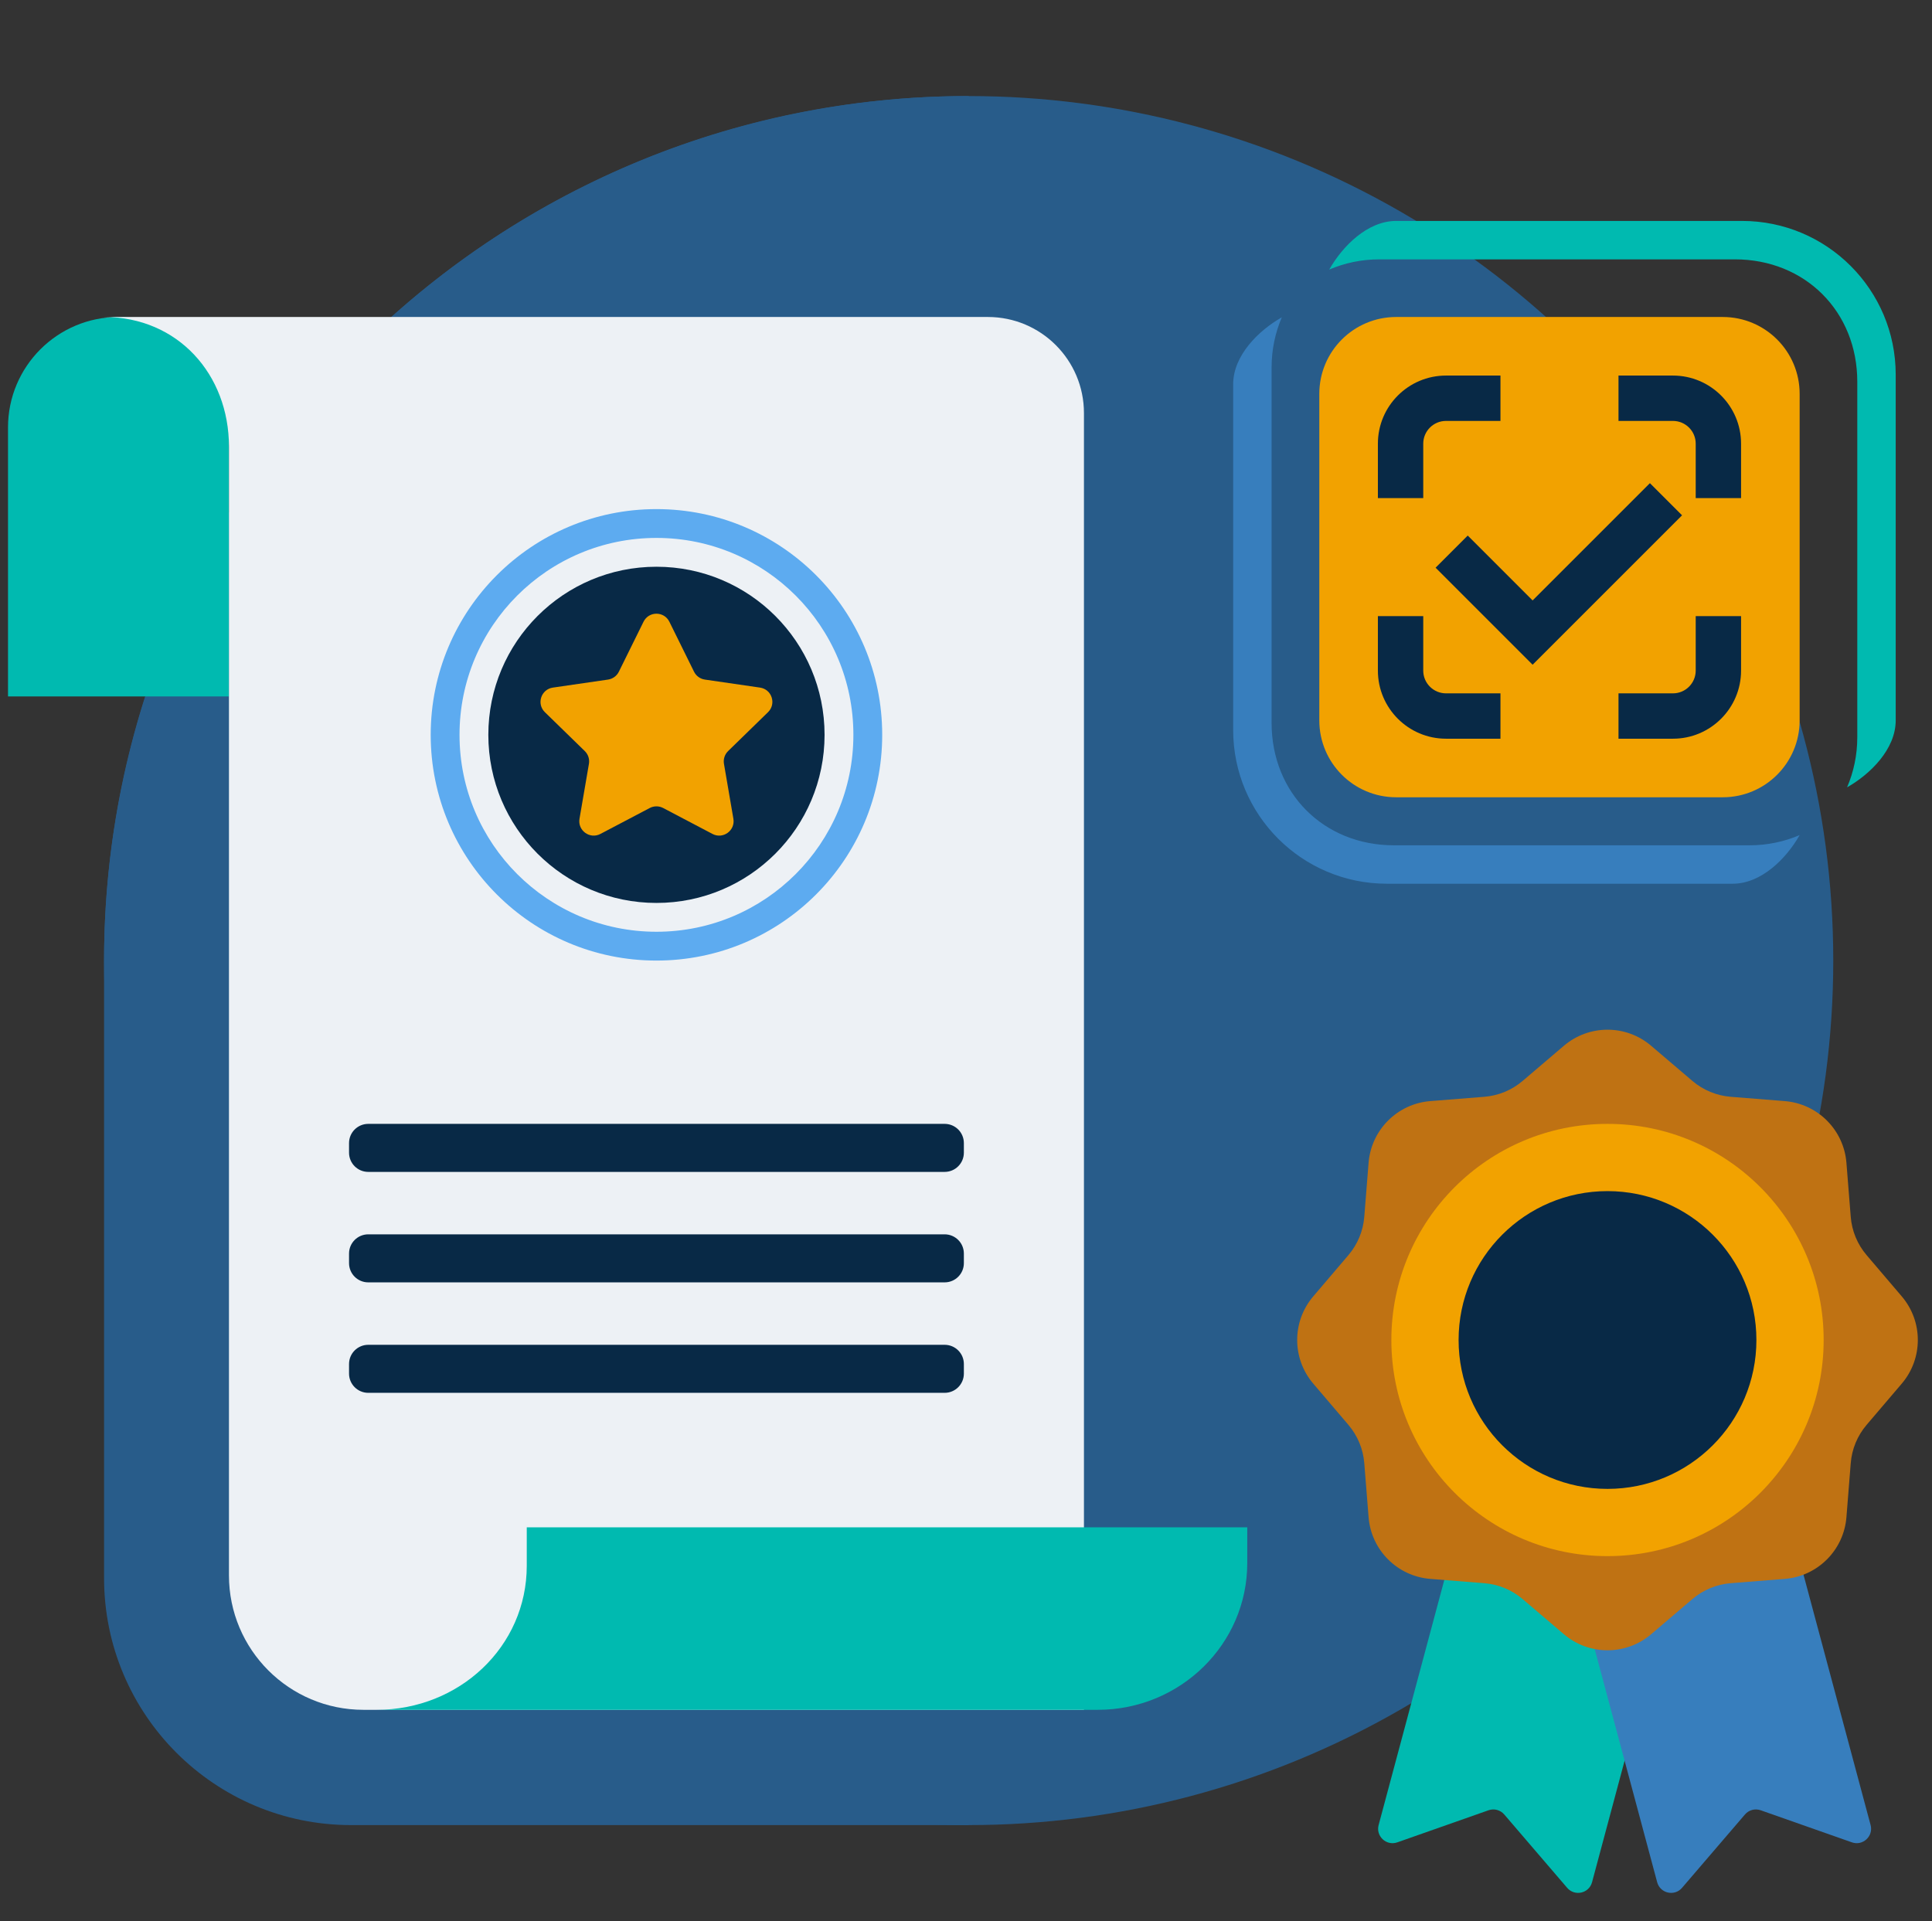 <svg width="181" height="180" viewBox="0 0 181 180" fill="none" xmlns="http://www.w3.org/2000/svg">
<rect x="0" y="0" width="181" height="180" fill="#333333" stroke="none"/>
<g clip-path="url(#clip0_444_11556)">
<circle cx="90.75" cy="90" r="81" fill="#285C8A"/>
<path d="M9.75 90C9.75 45.265 46.015 9 90.75 9V171H32.893C20.111 171 9.75 160.639 9.75 147.857V90Z" fill="#285C8A"/>
<path d="M0.75 40.05C0.75 34.334 5.384 29.7 11.1 29.7C16.816 29.7 21.45 34.334 21.45 40.05V65.25H0.75V40.05Z" fill="#00BAB0"/>
<path d="M21.45 147.6C21.45 154.559 27.091 160.2 34.05 160.2H101.55V38.7C101.55 33.729 97.52 29.7 92.55 29.7H9.75C16.659 29.7 21.45 35.072 21.45 41.85V147.6Z" fill="#EDF1F5"/>
<path d="M32.7 107.1C32.7 106.106 33.506 105.3 34.5 105.3H88.5C89.494 105.3 90.3 106.106 90.3 107.1V108C90.3 108.994 89.494 109.8 88.5 109.8H34.5C33.506 109.8 32.7 108.994 32.7 108V107.1Z" fill="#082946"/>
<path d="M32.7 127.8C32.7 126.806 33.506 126 34.5 126H88.5C89.494 126 90.3 126.806 90.3 127.8V128.7C90.3 129.694 89.494 130.5 88.5 130.5H34.5C33.506 130.5 32.7 129.694 32.7 128.7V127.8Z" fill="#082946"/>
<path d="M32.7 117.45C32.7 116.456 33.506 115.65 34.5 115.65H88.5C89.494 115.65 90.3 116.456 90.3 117.45V118.35C90.3 119.344 89.494 120.15 88.5 120.15H34.5C33.506 120.15 32.7 119.344 32.7 118.35V117.45Z" fill="#082946"/>
<path fill-rule="evenodd" clip-rule="evenodd" d="M82.65 68.85C82.65 80.531 73.18 90 61.5 90C49.819 90 40.35 80.531 40.35 68.85C40.35 57.169 49.819 47.7 61.5 47.7C73.18 47.7 82.65 57.169 82.65 68.85ZM61.5 87.3C71.689 87.3 79.95 79.04 79.95 68.85C79.95 58.66 71.689 50.4 61.5 50.4C51.31 50.4 43.05 58.66 43.05 68.85C43.05 79.04 51.31 87.3 61.5 87.3Z" fill="#5DABF0"/>
<path d="M77.25 68.85C77.25 77.549 70.198 84.6 61.5 84.6C52.801 84.6 45.75 77.549 45.75 68.85C45.75 60.152 52.801 53.1 61.5 53.1C70.198 53.1 77.25 60.152 77.25 68.85Z" fill="#082946"/>
<path d="M60.289 58.253C60.784 57.25 62.215 57.25 62.71 58.253L65.021 62.935C65.217 63.333 65.597 63.609 66.037 63.673L71.204 64.424C72.311 64.585 72.753 65.946 71.952 66.727L68.213 70.371C67.895 70.681 67.75 71.128 67.825 71.566L68.708 76.712C68.897 77.814 67.739 78.656 66.749 78.135L62.128 75.705C61.734 75.499 61.264 75.499 60.871 75.705L56.25 78.135C55.26 78.656 54.102 77.814 54.291 76.712L55.174 71.566C55.249 71.128 55.104 70.681 54.785 70.371L51.047 66.727C50.246 65.946 50.688 64.585 51.795 64.424L56.962 63.673C57.401 63.609 57.782 63.333 57.978 62.935L60.289 58.253Z" fill="#F2A200"/>
<path d="M49.35 143.1V146.7C49.35 154.291 43.021 160.2 35.282 160.2H102.838C110.577 160.2 116.85 154.046 116.85 146.455V143.1H49.35Z" fill="#00BAB0"/>
<path d="M173.043 73.769C175.226 72.533 177.6 70.188 177.6 67.5L177.6 35.1C177.6 27.147 171.153 20.7 163.2 20.7L130.8 20.7C128.111 20.7 125.767 23.073 124.53 25.257C125.969 24.641 127.553 24.3 129.217 24.3L162.532 24.3C169.114 24.3 174 29.186 174 35.767L174 69.083C174 70.747 173.659 72.331 173.043 73.769Z" fill="#00BAB0"/>
<path d="M120.087 29.731C117.904 30.967 115.53 33.312 115.53 36L115.53 68.4C115.53 76.353 121.977 82.8 129.93 82.8L162.33 82.8C165.019 82.8 167.363 80.427 168.6 78.243C167.161 78.859 165.577 79.2 163.913 79.2L130.598 79.2C124.016 79.2 119.13 74.314 119.13 67.733L119.13 34.417C119.13 32.753 119.471 31.169 120.087 29.731Z" fill="#377EBD"/>
<path d="M123.6 36.9C123.6 32.924 126.823 29.7 130.8 29.7H161.4C165.376 29.7 168.6 32.924 168.6 36.9V67.5C168.6 71.477 165.376 74.7 161.4 74.7H130.8C126.823 74.7 123.6 71.477 123.6 67.5V36.9Z" fill="#F2A200"/>
<path d="M163.112 41.569C163.112 38.048 160.252 35.188 156.731 35.188H151.629V39.438H156.731C157.9 39.438 158.863 40.386 158.863 41.569V46.671H163.112V41.569Z" fill="#082946"/>
<path d="M129.088 46.671H133.337V41.569C133.337 40.4 134.286 39.438 135.469 39.438H140.571V35.188H135.469C131.948 35.188 129.088 38.048 129.088 41.569V46.671Z" fill="#082946"/>
<path d="M143.583 62.281L157.584 48.281L154.572 45.269L143.583 56.257L137.505 50.178L134.493 53.19L143.583 62.281Z" fill="#082946"/>
<path d="M140.571 64.963H135.469C134.3 64.963 133.337 64.014 133.337 62.831V57.729H129.088V62.831C129.088 66.352 131.948 69.212 135.469 69.212H140.571V64.963Z" fill="#082946"/>
<path d="M163.112 57.729H158.863V62.831C158.863 64 157.914 64.963 156.731 64.963H151.629V69.212H156.731C160.252 69.212 163.112 66.352 163.112 62.831V57.729Z" fill="#082946"/>
<g clip-path="url(#clip1_444_11556)">
<path d="M139.21 133.477L159.205 138.834L149.152 176.351C148.871 177.4 147.53 177.705 146.823 176.881L140.926 170.005C140.564 169.583 139.979 169.426 139.454 169.611L130.909 172.617C129.885 172.977 128.876 172.042 129.157 170.994L139.21 133.477Z" fill="#00BAB0"/>
<path d="M165.194 133.477L145.2 138.834L155.252 176.351C155.533 177.4 156.874 177.705 157.581 176.881L163.478 170.005C163.84 169.583 164.425 169.426 164.951 169.611L173.495 172.617C174.519 172.977 175.528 172.042 175.247 170.994L165.194 133.477Z" fill="#377EBD"/>
<path d="M146.514 97.982C148.868 95.976 152.332 95.976 154.686 97.982L158.554 101.278C159.563 102.138 160.817 102.658 162.139 102.763L167.204 103.167C170.288 103.413 172.737 105.862 172.983 108.946L173.387 114.011C173.492 115.333 174.012 116.587 174.872 117.596L178.168 121.464C180.174 123.818 180.174 127.282 178.168 129.636L174.872 133.504C174.012 134.513 173.492 135.767 173.387 137.089L172.983 142.154C172.737 145.238 170.288 147.687 167.204 147.933L162.139 148.337C160.817 148.442 159.563 148.962 158.554 149.822L154.686 153.118C152.332 155.124 148.868 155.124 146.514 153.118L142.646 149.822C141.637 148.962 140.383 148.442 139.061 148.337L133.996 147.933C130.912 147.687 128.463 145.238 128.217 142.154L127.813 137.089C127.708 135.767 127.188 134.513 126.328 133.504L123.032 129.636C121.026 127.282 121.026 123.818 123.032 121.464L126.328 117.596C127.188 116.587 127.708 115.333 127.813 114.011L128.217 108.946C128.463 105.862 130.912 103.413 133.996 103.167L139.061 102.763C140.383 102.658 141.637 102.138 142.646 101.278L146.514 97.982Z" fill="#BF7213"/>
<ellipse cx="150.6" cy="125.55" rx="20.25" ry="20.25" fill="#F2A200"/>
<ellipse cx="150.599" cy="125.55" rx="13.95" ry="13.95" fill="#082946"/>
</g>
</g>
<defs>
<clipPath id="clip0_444_11556">
<rect width="180" height="180" fill="white" transform="translate(0.75)"/>
</clipPath>
<clipPath id="clip1_444_11556">
<rect width="62.1" height="83.25" fill="white" transform="translate(119.55 94.5)"/>
</clipPath>
</defs>
</svg>
